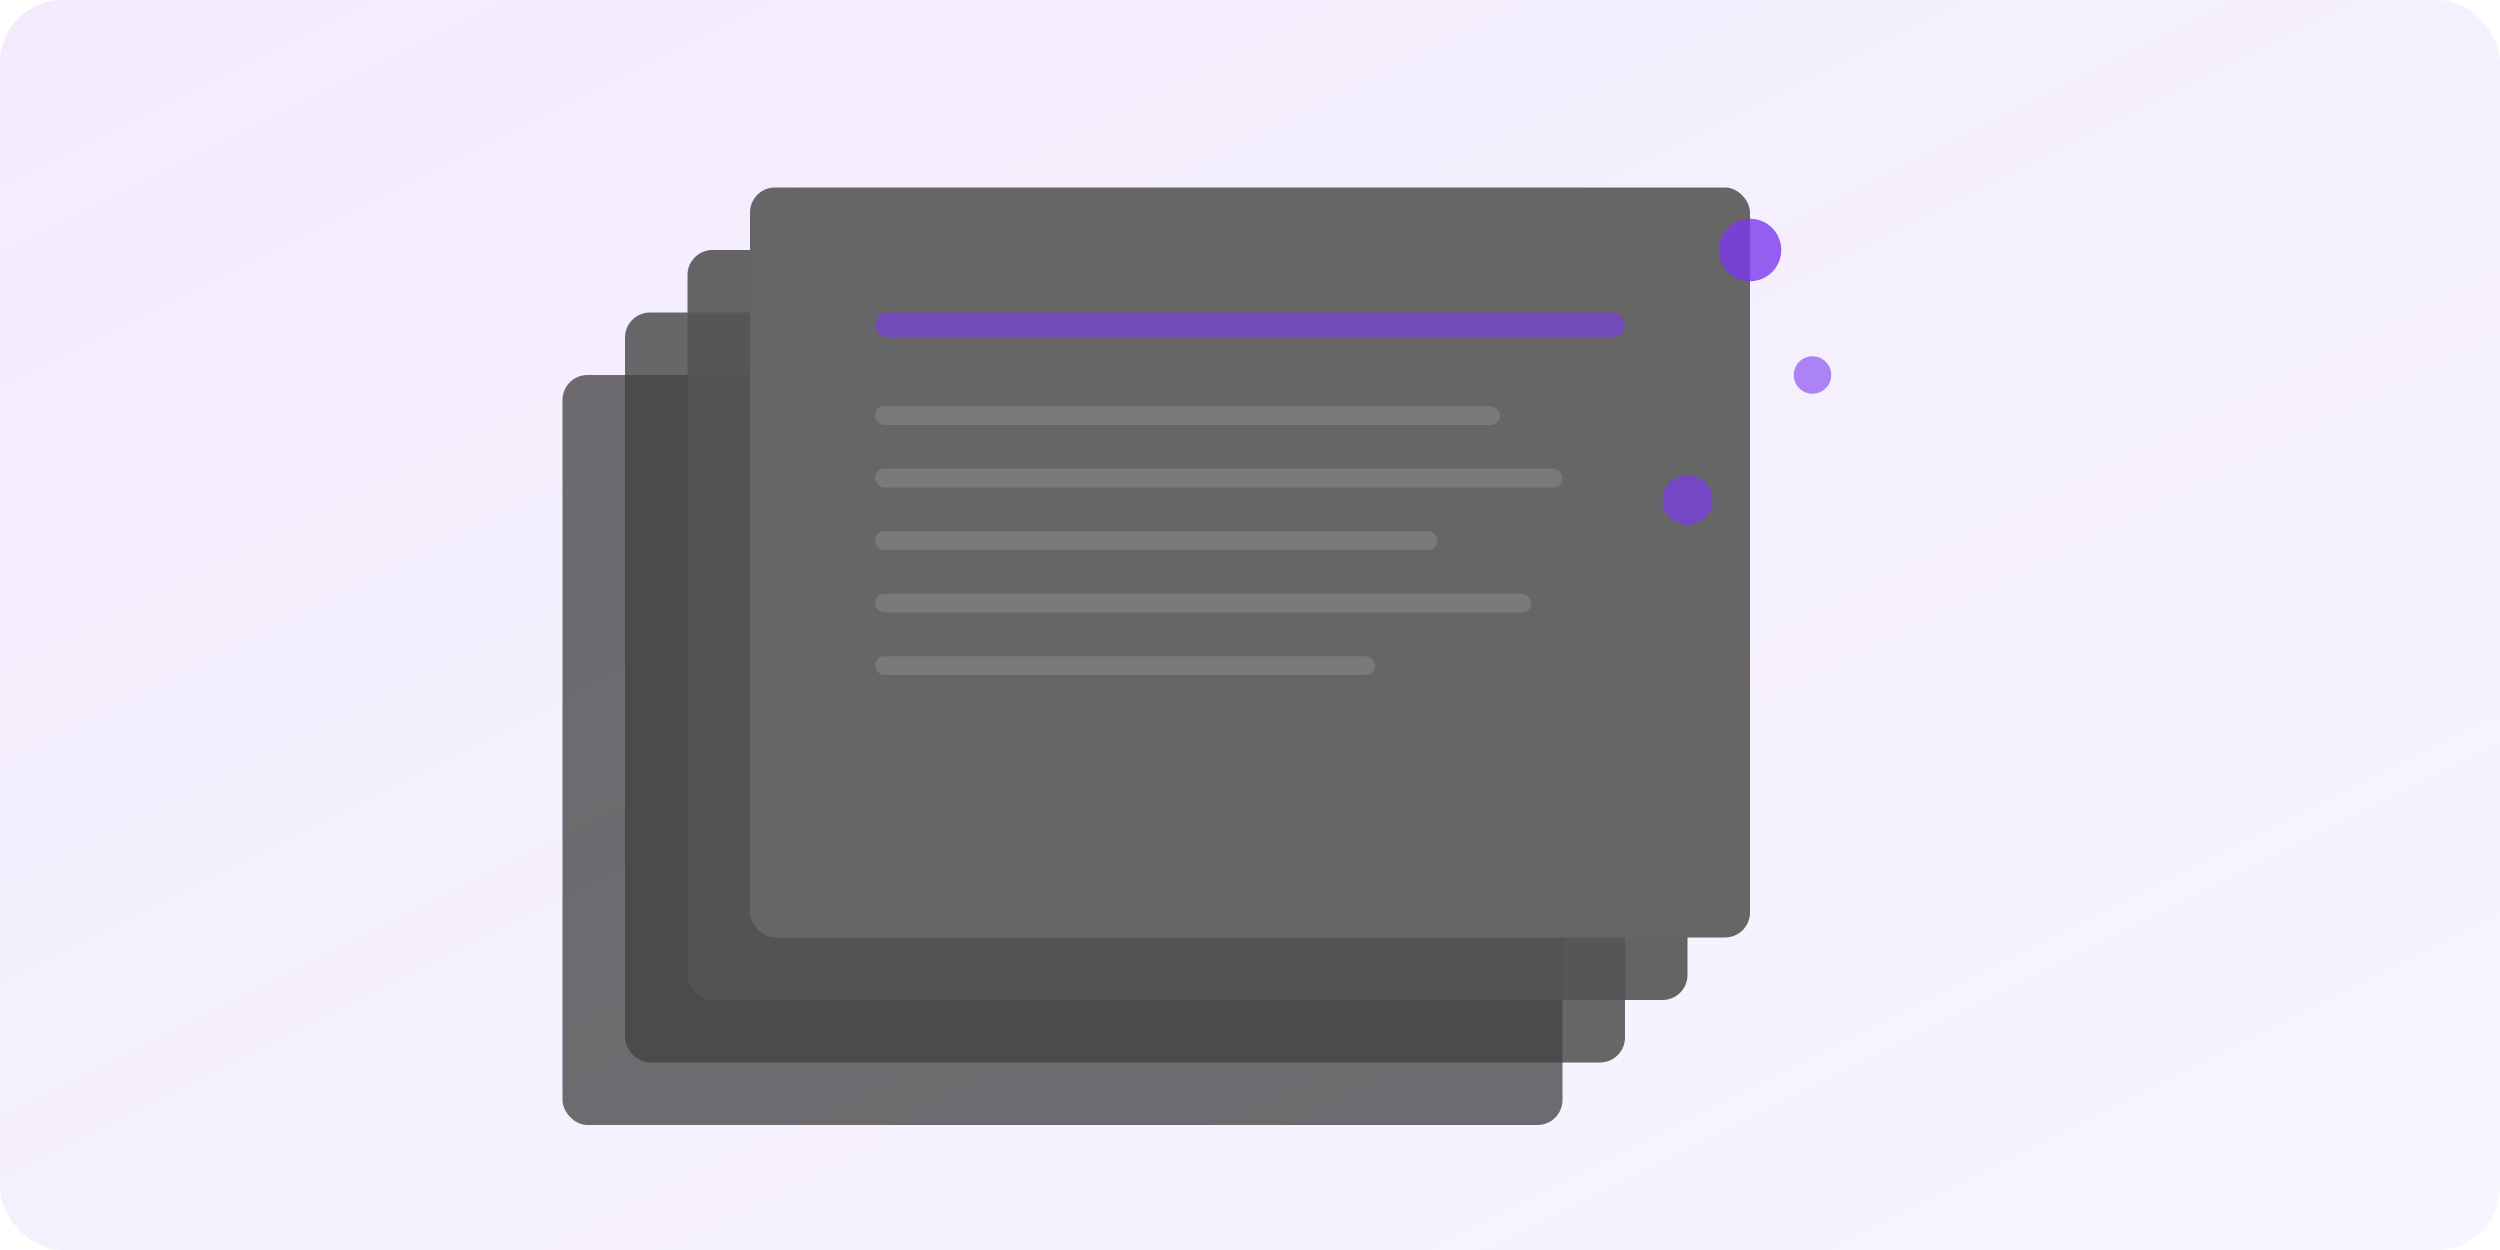 <?xml version="1.0" encoding="UTF-8"?>
<svg width="400" height="200" viewBox="0 0 400 200" xmlns="http://www.w3.org/2000/svg">
  <defs>
    <linearGradient id="bg" x1="0%" y1="0%" x2="100%" y2="100%">
      <stop offset="0%" style="stop-color:#7c3aed;stop-opacity:0.1"/>
      <stop offset="100%" style="stop-color:#7c3aed;stop-opacity:0.05"/>
    </linearGradient>
  </defs>
  <rect x="0" y="0" width="400" height="200" fill="url(#bg)" rx="10" ry="10"/>
  
  <!-- Paper stack -->
  <rect x="90" y="60" width="160" height="120" fill="#333" rx="4" ry="4" opacity="0.7"/>
  <rect x="100" y="50" width="160" height="120" fill="#444" rx="4" ry="4" opacity="0.8"/>
  <rect x="110" y="40" width="160" height="120" fill="#555" rx="4" ry="4" opacity="0.9"/>
  
  <!-- Main document -->
  <rect x="120" y="30" width="160" height="120" fill="#666" rx="4" ry="4"/>
  
  <!-- Document lines -->
  <rect x="140" y="50" width="120" height="4" fill="#7c3aed" opacity="0.6" rx="2" ry="2"/>
  <rect x="140" y="65" width="100" height="3" fill="#888" opacity="0.6" rx="1.5" ry="1.5"/>
  <rect x="140" y="75" width="110" height="3" fill="#888" opacity="0.6" rx="1.5" ry="1.5"/>
  <rect x="140" y="85" width="90" height="3" fill="#888" opacity="0.6" rx="1.5" ry="1.5"/>
  <rect x="140" y="95" width="105" height="3" fill="#888" opacity="0.6" rx="1.5" ry="1.5"/>
  <rect x="140" y="105" width="80" height="3" fill="#888" opacity="0.6" rx="1.5" ry="1.5"/>

  <!-- Light sparks -->
  <circle cx="280" cy="40" r="5" fill="#7c3aed" opacity="0.8">
    <animate attributeName="opacity" values="0.4;0.8;0.4" dur="2s" repeatCount="indefinite"/>
  </circle>
  <circle cx="290" cy="60" r="3" fill="#7c3aed" opacity="0.6">
    <animate attributeName="opacity" values="0.3;0.6;0.3" dur="2.5s" repeatCount="indefinite"/>
  </circle>
  <circle cx="270" cy="80" r="4" fill="#7c3aed" opacity="0.7">
    <animate attributeName="opacity" values="0.4;0.7;0.4" dur="1.8s" repeatCount="indefinite"/>
  </circle>
</svg>
